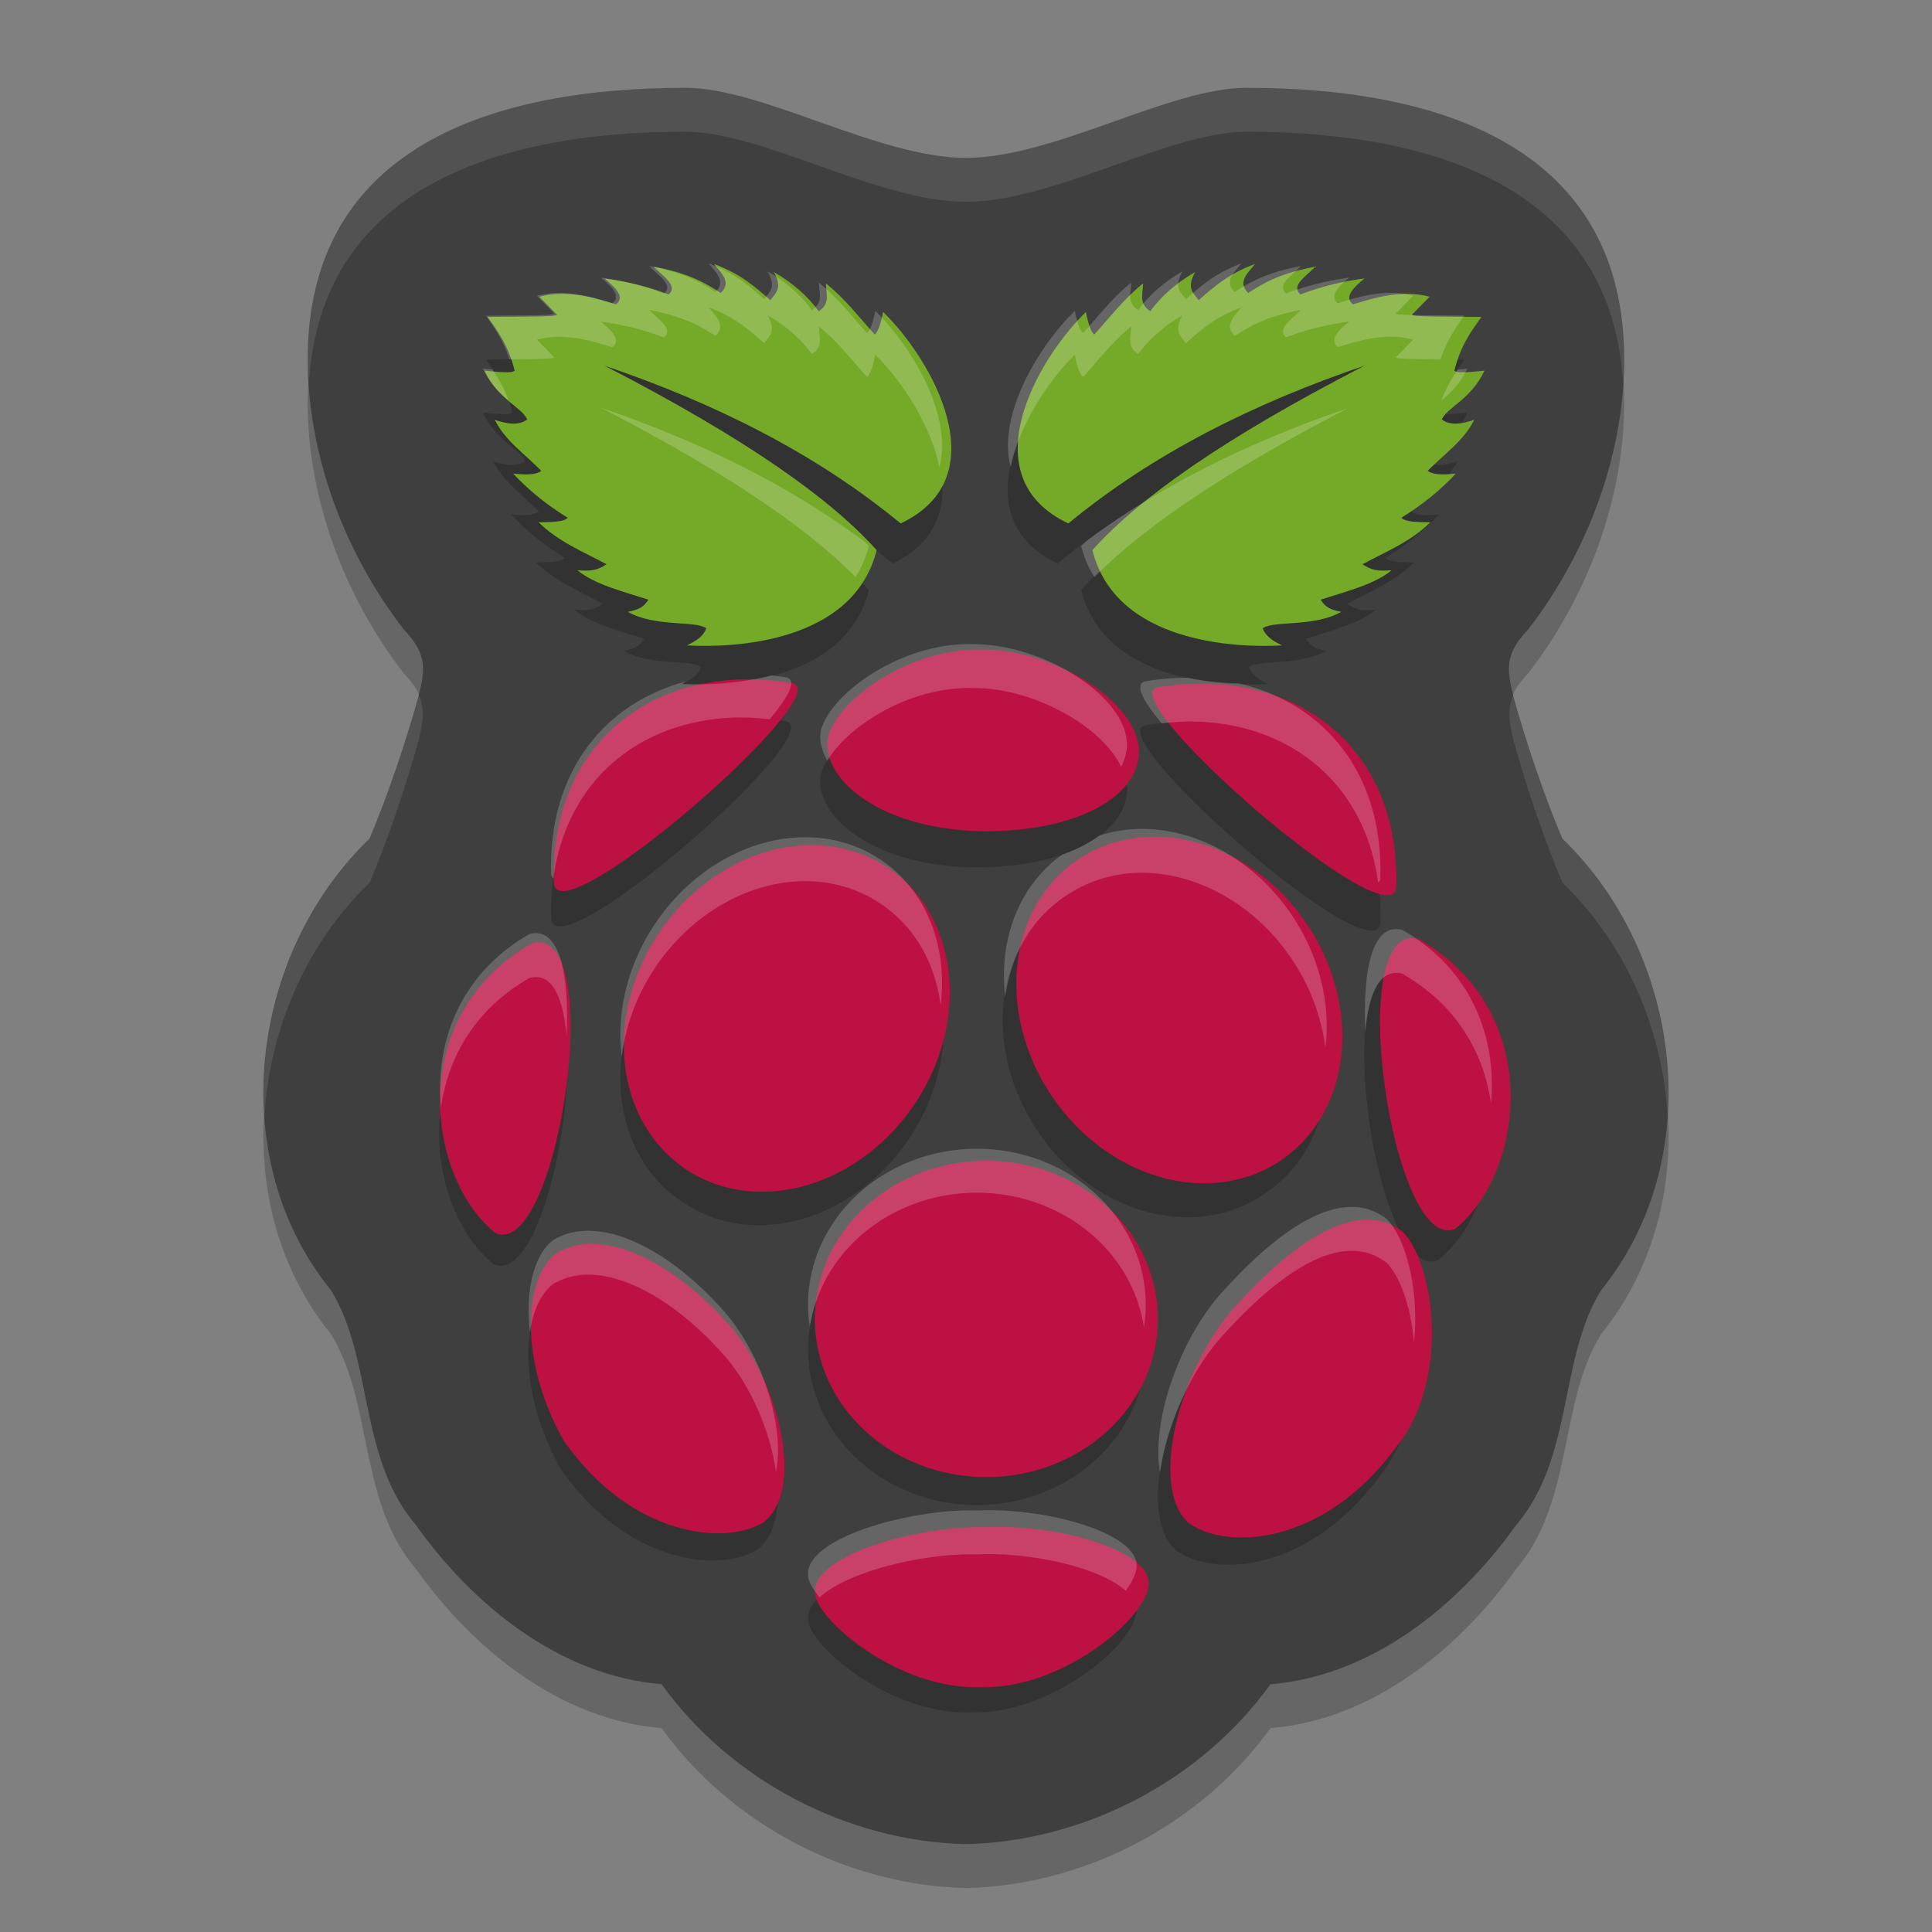 <svg xmlns="http://www.w3.org/2000/svg" width="22" height="22" version="1.1"><rect width="100%" height="100%" fill="#808080" stroke="none"/><defs>
<linearGradient id="ucPurpleBlue" x1="0%" y1="0%" x2="100%" y2="100%">
  <stop offset="0%" style="stop-color:#B794F4;stop-opacity:1"/>
  <stop offset="100%" style="stop-color:#4299E1;stop-opacity:1"/>
</linearGradient>
</defs>
 <path style="opacity:0.2" d="m 7.805,1.5 c -2.339,0 -4.301,0.759 -4.301,3.09 -1e-7,1.087 0.415,2.197 1.092,3.076 0.266,0.276 0.25,0.448 0.168,0.77 -0.145,0.526 -0.36,1.153 -0.556,1.614 -1.363,1.312 -1.661,3.635 -0.44,5.141 0.482,0.775 0.311,1.904 0.965,2.671 0.653,0.918 1.642,1.721 2.8,1.816 C 8.329,20.783 9.656,21.468 11,21.5 c 1.344,-0.032 2.671,-0.717 3.467,-1.821 1.157,-0.095 2.147,-0.898 2.8,-1.816 0.654,-0.768 0.483,-1.897 0.965,-2.671 1.221,-1.507 0.923,-3.83 -0.44,-5.141 C 17.595,9.589 17.38,8.962 17.235,8.436 17.154,8.115 17.137,7.943 17.403,7.666 18.08,6.787 18.495,5.677 18.495,4.59 18.495,2.259 16.534,1.5 14.195,1.5 13.313,1.5 12,2.298 11,2.298 10,2.298 8.687,1.5 7.805,1.5 Z"/>
 <path style="fill:#3f3f3f" d="m 7.805,1 c -2.339,0 -4.301,0.759 -4.301,3.09 -1e-7,1.087 0.415,2.197 1.092,3.076 0.266,0.276 0.25,0.448 0.168,0.77 -0.145,0.526 -0.36,1.153 -0.556,1.614 -1.363,1.312 -1.661,3.635 -0.44,5.141 0.482,0.775 0.311,1.904 0.965,2.671 0.653,0.918 1.642,1.721 2.8,1.816 C 8.329,20.283 9.656,20.968 11,21 c 1.344,-0.032 2.671,-0.717 3.467,-1.821 1.157,-0.095 2.147,-0.898 2.8,-1.816 0.654,-0.768 0.483,-1.897 0.965,-2.671 C 19.453,13.185 19.154,10.862 17.791,9.55 17.595,9.089 17.38,8.462 17.235,7.936 17.154,7.615 17.137,7.443 17.403,7.166 18.08,6.287 18.495,5.177 18.495,4.09 18.495,1.759 16.534,1 14.195,1 13.313,1 12,1.798 11,1.798 10,1.798 8.687,1 7.805,1 Z"/>
 <path style="opacity:0.2" d="m 8.07,3.5 c 0.084,0.104 0.202,0.206 0.077,0.325 -0.172,-0.109 -0.344,-0.217 -0.752,-0.295 0.092,0.104 0.281,0.208 0.166,0.312 -0.215,-0.084 -0.453,-0.144 -0.717,-0.18 0.126,0.106 0.231,0.209 0.128,0.291 -0.231,-0.072 -0.548,-0.17 -0.858,-0.086 l 0.196,0.201 c 0.022,0.027 -0.46,0.022 -0.777,0.026 0.116,0.164 0.234,0.322 0.303,0.604 -0.031,0.032 -0.188,0.014 -0.337,0 0.152,0.326 0.417,0.409 0.479,0.549 -0.093,0.072 -0.222,0.053 -0.363,0.004 0.11,0.23 0.34,0.388 0.521,0.574 C 6.09,5.86 6.009,5.879 5.819,5.856 5.987,6.038 6.189,6.204 6.43,6.353 6.387,6.403 6.241,6.401 6.105,6.405 6.323,6.622 6.604,6.734 6.866,6.875 6.735,6.966 6.641,6.946 6.541,6.945 6.727,7.1 7.043,7.18 7.336,7.274 7.28,7.362 7.224,7.387 7.104,7.412 7.415,7.586 7.859,7.506 7.984,7.595 7.954,7.683 7.869,7.741 7.767,7.789 8.266,7.818 9.632,7.77 9.894,6.717 9.382,6.145 8.45,5.474 6.845,4.644 8.094,5.07 9.22,5.637 10.163,6.417 11.272,5.892 10.508,4.567 9.967,4.04 c -0.027,0.139 -0.058,0.226 -0.094,0.252 -0.176,-0.192 -0.32,-0.388 -0.547,-0.573 -7.5e-4,0.109 0.054,0.226 -0.081,0.312 C 9.124,3.865 8.959,3.716 8.741,3.59 8.846,3.775 8.759,3.831 8.702,3.908 8.536,3.762 8.378,3.615 8.07,3.5 Z m 6.065,0 C 13.828,3.615 13.671,3.762 13.504,3.908 13.447,3.831 13.361,3.775 13.466,3.59 13.248,3.716 13.082,3.865 12.961,4.032 12.826,3.946 12.881,3.828 12.88,3.719 12.653,3.904 12.51,4.1 12.334,4.292 12.299,4.267 12.267,4.179 12.239,4.04 11.698,4.567 10.934,5.892 12.043,6.417 12.986,5.637 14.113,5.07 15.361,4.644 13.756,5.474 12.824,6.145 12.312,6.717 12.574,7.77 13.94,7.818 14.439,7.789 14.337,7.741 14.252,7.683 14.222,7.595 14.347,7.506 14.791,7.586 15.102,7.412 14.982,7.387 14.927,7.362 14.871,7.274 15.164,7.18 15.479,7.1 15.665,6.945 c -0.1,0.001 -0.193,0.022 -0.324,-0.069 0.263,-0.142 0.542,-0.254 0.76,-0.471 -0.136,-0.003 -0.282,-0.002 -0.324,-0.052 0.24,-0.149 0.443,-0.315 0.61,-0.497 -0.19,0.023 -0.27,0.004 -0.315,-0.029 0.182,-0.187 0.411,-0.344 0.521,-0.574 -0.141,0.049 -0.27,0.068 -0.363,-0.004 0.062,-0.14 0.326,-0.223 0.479,-0.549 -0.148,0.014 -0.305,0.032 -0.337,0 0.069,-0.282 0.187,-0.44 0.303,-0.604 -0.318,-0.005 -0.799,5.5e-4 -0.777,-0.026 l 0.196,-0.201 c -0.31,-0.084 -0.628,0.014 -0.858,0.086 -0.104,-0.082 0.002,-0.185 0.128,-0.291 -0.264,0.035 -0.501,0.096 -0.717,0.18 -0.115,-0.104 0.074,-0.208 0.166,-0.312 -0.408,0.078 -0.579,0.186 -0.751,0.295 -0.124,-0.12 -0.008,-0.221 0.076,-0.325 z M 11.078,7.835 c -0.886,-0.023 -1.736,0.66 -1.738,1.056 -0.002,0.481 0.701,0.973 1.745,0.985 1.066,0.008 1.746,-0.394 1.749,-0.891 0.004,-0.562 -0.97,-1.159 -1.756,-1.15 z M 8.403,8.17 C 7.173,8.193 6.233,9.047 6.276,10.459 6.325,11.078 9.493,8.305 8.946,8.212 8.761,8.181 8.579,8.167 8.403,8.17 Z m 5.188,0.047 c -0.176,-0.003 -0.357,0.011 -0.543,0.042 -0.547,0.092 2.621,2.867 2.67,2.248 0.043,-1.412 -0.897,-2.267 -2.127,-2.29 z M 13.067,9.941 A 2.039,1.726 56.427 0 0 12.162,10.186 2.039,1.726 56.427 1 0 14.405,13.59 2.039,1.726 56.427 0 0 13.067,9.941 Z m -3.961,0.095 A 1.726,2.039 33.573 0 0 7.768,13.685 1.726,2.039 33.573 1 0 10.012,10.281 1.726,2.039 33.573 0 0 9.106,10.036 Z m 6.863,1.054 c -0.86,-0.231 -0.29,3.569 0.41,3.257 0.77,-0.621 1.017,-2.439 -0.41,-3.257 z m -9.939,0.047 c -1.427,0.817 -1.18,2.637 -0.41,3.258 0.7,0.312 1.27,-3.489 0.41,-3.258 z m 5.15,2.446 a 1.923,1.778 0 0 0 -1.979,1.777 1.923,1.778 0 0 0 3.846,0 1.923,1.778 0 0 0 -1.866,-1.777 z m 4.193,0.662 c -0.451,0.012 -0.987,0.439 -1.498,1.018 -0.595,0.699 -0.926,1.973 -0.492,2.384 0.415,0.319 1.529,0.275 2.352,-0.87 0.598,-0.769 0.398,-2.054 0.057,-2.395 -0.127,-0.098 -0.268,-0.141 -0.418,-0.137 z m -8.632,0.272 c -0.161,-0.007 -0.312,0.026 -0.444,0.107 -0.355,0.271 -0.42,1.193 0.085,2.099 0.749,1.08 1.804,1.188 2.238,0.926 0.459,-0.344 0.208,-1.512 -0.342,-2.177 -0.473,-0.551 -1.053,-0.934 -1.537,-0.955 z m 4.391,3.183 c -0.768,-0.019 -1.945,0.309 -1.931,0.729 -0.012,0.286 0.924,1.112 1.879,1.07 0.922,0.016 1.875,-0.808 1.862,-1.173 -0.002,-0.376 -1.038,-0.66 -1.811,-0.626 z"/>
 <g transform="matrix(0.024,0,0,0.024,4.307,2.531)">
  <path style="fill:#75a928" d="m 107.392,68.056 c 67.948,35.031 107.447,63.369 129.087,87.504 -11.082,44.418 -68.896,46.445 -90.036,45.199 4.328,-2.015 7.94,-4.428 9.221,-8.136 -5.304,-3.77 -24.113,-0.397 -37.244,-7.774 5.044,-1.045 7.403,-2.063 9.763,-5.785 -12.406,-3.957 -25.769,-7.366 -33.628,-13.921 4.241,0.052 8.201,0.949 13.74,-2.893 -11.112,-5.988 -22.969,-10.734 -32.181,-19.887 5.745,-0.141 11.939,-0.057 13.74,-2.17 -10.17,-6.301 -18.751,-13.308 -25.854,-20.972 8.04,0.971 11.435,0.135 13.379,-1.266 -7.688,-7.874 -17.418,-14.523 -22.057,-24.226 5.97,2.057 11.431,2.845 15.368,-0.181 -2.612,-5.893 -13.805,-9.37 -20.249,-23.142 6.284,0.609 12.95,1.371 14.283,0 C 61.802,58.517 56.797,51.836 51.888,44.914 65.338,44.714 85.716,44.966 84.793,43.829 l -8.317,-8.497 c 13.138,-3.537 26.581,0.568 36.34,3.616 4.382,-3.458 -0.078,-7.83 -5.424,-12.294 11.165,1.491 21.254,4.057 30.373,7.593 4.872,-4.399 -3.164,-8.799 -7.051,-13.198 17.249,3.273 24.557,7.871 31.82,12.475 5.269,-5.051 0.302,-9.343 -3.254,-13.74 13.006,4.817 19.705,11.036 26.758,17.175 2.391,-3.227 6.075,-5.592 1.627,-13.379 9.234,5.323 16.189,11.595 21.334,18.622 5.713,-3.638 3.404,-8.613 3.435,-13.198 9.597,7.807 15.687,16.114 23.142,24.226 1.502,-1.093 2.817,-4.802 3.977,-10.667 22.895,22.212 55.246,78.158 8.317,100.341 C 207.95,109.957 160.253,86.017 107.392,68.056 Z"/>
  <path style="fill:#75a928" d="M 467.925,68.056 C 399.977,103.087 360.478,131.425 338.838,155.56 c 11.082,44.418 68.896,46.445 90.036,45.199 -4.328,-2.015 -7.94,-4.428 -9.221,-8.136 5.304,-3.77 24.113,-0.397 37.244,-7.774 -5.044,-1.045 -7.403,-2.063 -9.763,-5.785 12.406,-3.957 25.769,-7.366 33.628,-13.921 -4.241,0.052 -8.201,0.949 -13.74,-2.893 11.112,-5.988 22.969,-10.734 32.181,-19.887 -5.745,-0.141 -11.939,-0.057 -13.74,-2.17 10.17,-6.301 18.751,-13.308 25.854,-20.972 -8.04,0.971 -11.435,0.135 -13.379,-1.266 7.688,-7.874 17.418,-14.523 22.057,-24.226 -5.97,2.057 -11.431,2.845 -15.368,-0.181 2.612,-5.893 13.805,-9.37 20.249,-23.142 -6.284,0.609 -12.95,1.371 -14.283,0 2.922,-11.889 7.927,-18.57 12.836,-25.492 -13.45,-0.2 -33.828,0.052 -32.905,-1.085 l 8.317,-8.497 c -13.138,-3.537 -26.581,0.568 -36.34,3.616 -4.382,-3.458 0.078,-7.83 5.424,-12.294 -11.165,1.491 -21.254,4.057 -30.373,7.593 -4.872,-4.399 3.164,-8.799 7.051,-13.198 -17.249,3.273 -24.557,7.871 -31.82,12.475 -5.269,-5.051 -0.302,-9.343 3.254,-13.74 -13.006,4.817 -19.705,11.036 -26.758,17.175 -2.391,-3.227 -6.075,-5.592 -1.627,-13.379 -9.234,5.323 -16.189,11.595 -21.334,18.622 -5.713,-3.638 -3.404,-8.613 -3.435,-13.198 -9.597,7.807 -15.687,16.114 -23.142,24.226 -1.502,-1.093 -2.817,-4.802 -3.977,-10.667 -22.895,22.212 -55.246,78.158 -8.317,100.341 39.919,-32.947 87.616,-56.888 140.477,-74.849 z"/>
  <path style="fill:#bc1142" transform="matrix(1.131,0,0,1.128,-43.139,-68.311)" d="m 365.205,521.849 a 71.956,66.532 0 1 1 -143.912,0 71.956,66.532 0 1 1 143.912,0 z"/>
  <path style="fill:#bc1142" transform="matrix(0.767,-1.161,2.171,1.422,-560.889,217.689)" d="m 262.841,276.648 a 61.875,28.125 0 1 1 -123.75,0 61.875,28.125 0 1 1 123.75,0 z"/>
  <path style="fill:#bc1142" transform="matrix(-0.767,-1.161,-2.171,1.422,1134.829,213.689)" d="m 262.841,276.648 a 61.875,28.125 0 1 1 -123.75,0 61.875,28.125 0 1 1 123.75,0 z"/>
  <path style="fill:#bc1142" d="M 72.91,342.088 C 109.324,332.331 85.202,492.724 55.577,479.564 22.99,453.351 12.494,376.588 72.91,342.088 Z"/>
  <path style="fill:#bc1142" d="m 493.678,340.088 c -36.414,-9.757 -12.292,150.637 17.333,137.476 32.587,-26.213 43.083,-102.975 -17.333,-137.476 z"/>
  <path style="fill:#bc1142" d="m 369.972,220.653 c 62.835,-10.61 115.116,26.722 113.011,94.858 -2.067,26.121 -136.159,-90.969 -113.011,-94.858 z"/>
  <path style="fill:#bc1142" d="M 196.36,218.653 C 133.525,208.043 81.244,245.376 83.348,313.511 85.415,339.632 219.507,222.542 196.36,218.653 Z"/>
  <path style="fill:#bc1142" d="m 286.619,202.756 c -37.503,-0.975 -73.495,27.834 -73.582,44.544 -0.105,20.304 29.651,41.093 73.837,41.62 45.123,0.323 73.916,-16.64 74.061,-37.594 0.165,-23.74 -41.039,-48.937 -74.317,-48.571 z"/>
  <path style="fill:#bc1142" d="m 288.909,619.117 c 32.697,-1.427 76.571,10.532 76.657,26.396 0.543,15.405 -39.79,50.211 -78.826,49.538 -40.427,1.744 -80.069,-33.116 -79.55,-45.199 -0.605,-17.716 49.226,-31.548 81.719,-30.735 z"/>
  <path style="fill:#bc1142" d="m 168.139,525.104 c 23.279,28.046 33.891,77.319 14.464,91.844 -18.379,11.088 -63.012,6.522 -94.736,-39.052 -21.395,-38.242 -18.638,-77.157 -3.616,-88.589 22.464,-13.684 57.173,4.799 83.889,35.797 z"/>
  <path style="fill:#bc1142" d="m 405.021,516.212 c -25.187,29.502 -39.212,83.31 -20.838,100.643 17.568,13.464 64.729,11.582 99.566,-36.756 25.296,-32.465 16.82,-86.682 2.371,-101.075 -21.464,-16.602 -52.277,4.645 -81.099,37.188 z"/>
 </g>
 <path style="opacity:0.2;fill:#ffffff" d="M 8.07,3 C 8.154,3.104 8.272,3.206 8.147,3.325 7.976,3.216 7.803,3.108 7.396,3.03 7.487,3.135 7.677,3.239 7.562,3.343 7.346,3.259 7.108,3.198 6.845,3.163 6.971,3.269 7.076,3.372 6.973,3.454 6.742,3.382 6.425,3.284 6.114,3.368 l 0.196,0.201 c 0.022,0.027 -0.46,0.022 -0.777,0.026 0.1,0.141 0.198,0.282 0.269,0.497 0.265,-0.002 0.525,-0.004 0.509,-0.023 L 6.114,3.868 c 0.31,-0.084 0.628,0.014 0.858,0.086 0.104,-0.082 -0.002,-0.185 -0.128,-0.291 0.264,0.035 0.501,0.096 0.717,0.18 C 7.677,3.739 7.487,3.635 7.396,3.53 7.803,3.608 7.976,3.716 8.147,3.825 8.272,3.706 8.154,3.604 8.07,3.5 c 0.307,0.114 0.465,0.262 0.632,0.407 0.056,-0.076 0.144,-0.133 0.039,-0.317 0.218,0.126 0.382,0.275 0.504,0.441 0.135,-0.086 0.08,-0.204 0.081,-0.312 0.227,0.185 0.371,0.381 0.547,0.573 0.035,-0.026 0.066,-0.113 0.094,-0.252 C 10.255,4.321 10.599,4.829 10.696,5.321 10.858,4.711 10.356,3.919 9.967,3.54 9.939,3.679 9.909,3.766 9.873,3.792 9.697,3.6 9.553,3.404 9.326,3.219 c -7.5e-4,0.109 0.054,0.226 -0.081,0.312 -0.122,-0.166 -0.286,-0.315 -0.504,-0.441 0.105,0.184 0.017,0.241 -0.039,0.317 C 8.536,3.262 8.378,3.114 8.07,3 Z M 14.136,3 C 13.828,3.114 13.671,3.262 13.504,3.407 13.447,3.331 13.361,3.274 13.466,3.09 13.248,3.216 13.082,3.365 12.961,3.531 12.826,3.445 12.881,3.327 12.88,3.219 12.653,3.404 12.51,3.6 12.334,3.792 c -0.035,-0.026 -0.067,-0.113 -0.095,-0.252 -0.389,0.379 -0.891,1.171 -0.729,1.781 0.097,-0.493 0.441,-1.001 0.729,-1.281 0.027,0.139 0.059,0.226 0.095,0.252 0.176,-0.192 0.319,-0.388 0.546,-0.573 7.5e-4,0.109 -0.054,0.226 0.081,0.312 0.122,-0.166 0.287,-0.315 0.505,-0.441 -0.105,0.184 -0.018,0.241 0.038,0.317 C 13.671,3.762 13.828,3.614 14.136,3.5 c -0.084,0.104 -0.201,0.206 -0.076,0.325 0.172,-0.109 0.343,-0.217 0.751,-0.295 -0.092,0.104 -0.281,0.208 -0.166,0.312 0.215,-0.084 0.453,-0.144 0.717,-0.18 -0.126,0.106 -0.231,0.209 -0.128,0.291 0.231,-0.072 0.548,-0.17 0.858,-0.086 l -0.196,0.201 c -0.016,0.02 0.244,0.022 0.509,0.023 0.07,-0.215 0.169,-0.356 0.269,-0.497 -0.318,-0.005 -0.799,5.75e-4 -0.777,-0.026 l 0.196,-0.201 c -0.31,-0.084 -0.628,0.014 -0.858,0.086 -0.104,-0.082 0.002,-0.185 0.128,-0.291 -0.264,0.035 -0.501,0.096 -0.717,0.18 -0.115,-0.104 0.074,-0.208 0.166,-0.312 C 14.403,3.108 14.231,3.216 14.06,3.325 13.935,3.206 14.052,3.104 14.136,3 Z M 5.499,4.199 c 0.082,0.175 0.194,0.279 0.292,0.36 -0.051,-0.144 -0.116,-0.251 -0.185,-0.352 -0.037,-0.003 -0.07,-0.005 -0.107,-0.009 z m 11.208,0 c -0.038,0.004 -0.071,0.006 -0.107,0.009 -0.068,0.1 -0.134,0.208 -0.185,0.352 C 16.513,4.478 16.625,4.374 16.707,4.199 Z M 6.845,4.644 C 8.321,5.407 9.209,6.031 9.743,6.572 9.808,6.469 9.86,6.351 9.894,6.217 9.879,6.2 9.855,6.182 9.84,6.165 8.966,5.513 7.954,5.022 6.845,4.644 Z m 8.517,0 C 14.252,5.022 13.24,5.513 12.366,6.165 c -0.015,0.017 -0.039,0.035 -0.054,0.052 0.033,0.134 0.085,0.252 0.15,0.355 0.534,-0.541 1.423,-1.166 2.898,-1.929 z M 11.078,7.335 c -0.886,-0.023 -1.736,0.66 -1.738,1.056 -4.69e-4,0.092 0.033,0.183 0.081,0.272 0.225,-0.385 0.925,-0.847 1.657,-0.828 0.667,-0.007 1.463,0.422 1.688,0.896 0.039,-0.078 0.067,-0.159 0.067,-0.245 0.004,-0.562 -0.97,-1.159 -1.756,-1.15 z M 8.784,7.691 c -0.395,0.102 -0.793,0.11 -1.018,0.097 0.018,-0.009 0.032,-0.02 0.049,-0.029 -0.926,0.245 -1.575,1.025 -1.539,2.2 0.002,0.023 0.016,0.032 0.025,0.046 0.151,-1.138 1.01,-1.815 2.102,-1.835 0.118,-0.002 0.239,0.007 0.361,0.021 C 8.987,7.926 9.083,7.735 8.946,7.712 8.892,7.703 8.838,7.698 8.784,7.691 Z m 4.745,0.027 c -0.157,6e-4 -0.317,0.012 -0.481,0.04 -0.137,0.023 -0.041,0.215 0.181,0.479 0.123,-0.013 0.244,-0.023 0.362,-0.021 1.091,0.02 1.951,0.698 2.102,1.836 0.01,-0.014 0.024,-0.023 0.025,-0.046 0.037,-1.207 -0.647,-2.002 -1.613,-2.224 -0.178,-0.005 -0.362,-0.019 -0.575,-0.064 z m -0.462,1.722 a 2.039,1.726 56.427 0 0 -0.554,0.077 c -0.113,0.083 -0.25,0.156 -0.415,0.213 a 2.039,1.726 56.427 0 0 -0.651,1.625 2.039,1.726 56.427 0 1 0.715,-1.17 2.039,1.726 56.427 0 1 0.905,-0.245 2.039,1.726 56.427 0 1 2.025,1.995 2.039,1.726 56.427 0 0 -2.025,-2.495 z m -3.885,0.094 a 1.726,2.039 33.573 0 0 -0.076,10e-4 1.726,2.039 33.573 0 0 -2.026,2.497 1.726,2.039 33.573 0 1 2.026,-1.997 1.726,2.039 33.573 0 1 0.905,0.245 1.726,2.039 33.573 0 1 0.7,1.171 A 1.726,2.039 33.573 0 0 10.012,9.78 1.726,2.039 33.573 0 0 9.183,9.534 Z m 6.787,1.055 c -0.347,-0.093 -0.454,0.475 -0.421,1.16 0.036,-0.434 0.164,-0.729 0.421,-0.66 0.63,0.361 0.932,0.917 1.009,1.479 0.066,-0.713 -0.189,-1.509 -1.009,-1.979 z m -9.939,0.047 c -0.819,0.469 -1.075,1.265 -1.009,1.979 0.077,-0.562 0.379,-1.118 1.009,-1.479 0.257,-0.069 0.385,0.227 0.421,0.661 0.034,-0.685 -0.073,-1.254 -0.421,-1.161 z m 5.15,2.446 a 1.923,1.778 0 0 0 -1.979,1.777 1.923,1.778 0 0 0 0.021,0.25 1.923,1.778 0 0 1 1.958,-1.527 1.923,1.778 0 0 1 1.846,1.533 1.923,1.778 0 0 0 0.021,-0.256 1.923,1.778 0 0 0 -1.866,-1.777 z m 4.193,0.662 c -0.451,0.012 -0.987,0.439 -1.498,1.018 -0.467,0.549 -0.765,1.446 -0.665,2.008 0.071,-0.51 0.321,-1.104 0.665,-1.508 0.511,-0.578 1.047,-1.006 1.498,-1.018 0.15,-0.004 0.291,0.038 0.418,0.137 0.154,0.154 0.274,0.502 0.311,0.905 0.062,-0.6 -0.095,-1.19 -0.311,-1.405 -0.127,-0.098 -0.268,-0.141 -0.418,-0.137 z m -8.632,0.272 c -0.161,-0.007 -0.312,0.026 -0.444,0.107 -0.212,0.162 -0.318,0.559 -0.263,1.045 0.037,-0.249 0.13,-0.443 0.263,-0.545 0.133,-0.081 0.283,-0.114 0.444,-0.107 0.484,0.021 1.064,0.404 1.537,0.955 0.294,0.355 0.497,0.852 0.558,1.292 C 8.938,16.259 8.694,15.472 8.279,14.972 7.806,14.421 7.226,14.037 6.742,14.017 Z m 4.391,3.183 c -0.768,-0.019 -1.945,0.309 -1.931,0.729 -0.003,0.065 0.048,0.159 0.132,0.263 0.319,-0.298 1.185,-0.507 1.799,-0.491 0.618,-0.027 1.395,0.151 1.687,0.415 0.077,-0.108 0.127,-0.21 0.124,-0.289 -0.002,-0.376 -1.038,-0.66 -1.811,-0.626 z"/>
 <path style="opacity:0.1;fill:#ffffff" d="M 7.805,1 C 5.466,1 3.505,1.759 3.505,4.09 c 0,0.09 0.007,0.18 0.013,0.271 C 3.646,2.212 5.546,1.5 7.805,1.5 8.687,1.5 10,2.298 11,2.298 12,2.298 13.313,1.5 14.195,1.5 c 2.259,0 4.159,0.712 4.287,2.86 0.006,-0.09 0.013,-0.18 0.013,-0.271 C 18.495,1.759 16.534,1 14.195,1 13.313,1 12,1.798 11,1.798 10,1.798 8.687,1 7.805,1 Z m -3.036,6.917 c -0.002,0.007 -0.002,0.012 -0.004,0.02 -0.145,0.526 -0.359,1.153 -0.556,1.614 -0.842,0.811 -1.277,2.008 -1.198,3.16 0.058,-0.989 0.477,-1.966 1.198,-2.66 0.197,-0.461 0.411,-1.089 0.556,-1.614 0.054,-0.214 0.072,-0.363 0.004,-0.52 z m 12.463,0 c -0.068,0.157 -0.05,0.305 0.004,0.52 0.145,0.526 0.359,1.153 0.556,1.614 0.721,0.694 1.141,1.671 1.198,2.66 0.079,-1.152 -0.356,-2.349 -1.198,-3.16 -0.197,-0.461 -0.411,-1.089 -0.556,-1.614 -0.002,-0.007 -0.002,-0.012 -0.004,-0.02 z"/>
</svg>
